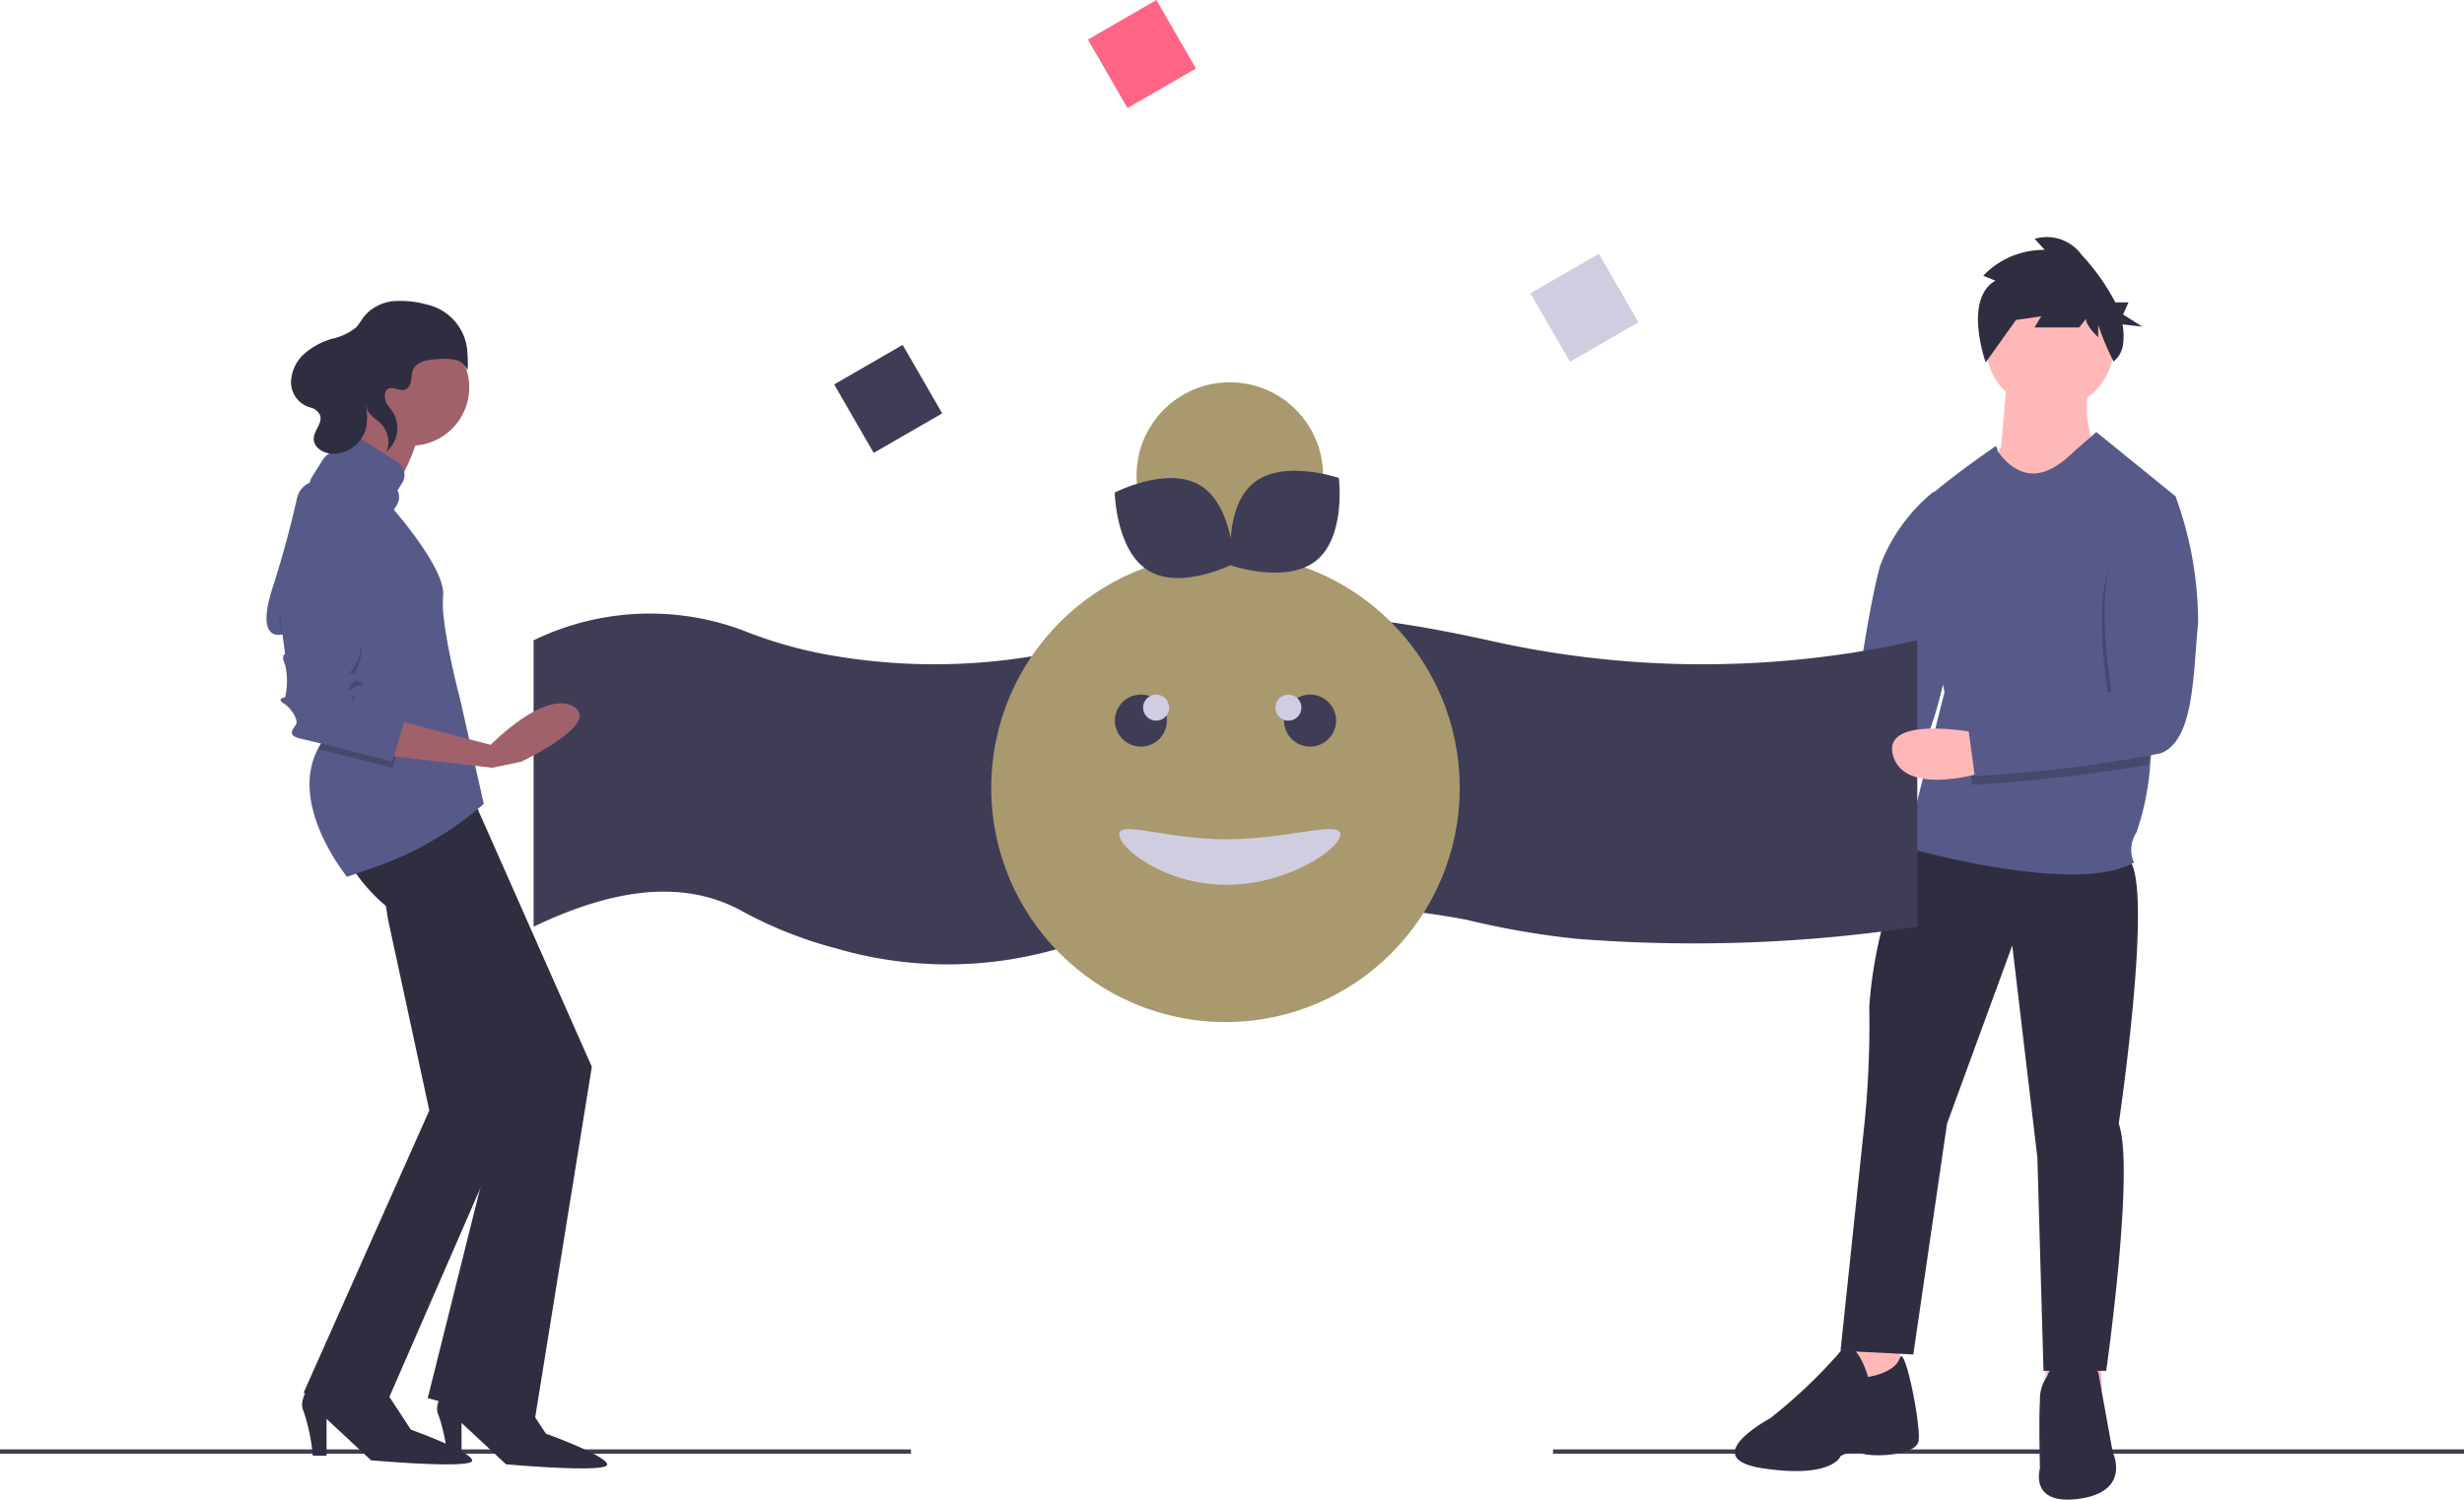 
  <svg
    xmlns="http://www.w3.org/2000/svg"
    width="80.377"
    height="48.921"
    viewBox="0 0 80.377 48.921"
  >
    <defs>
      <style>
        .a {
          fill: #ffb8b8;
        }
        .b {
          fill: #575a89;
        }
        .c {
          fill: #3f3d56;
        }
        .d {
          fill: #2f2e41;
        }
        .e {
          fill: #ff6584;
        }
        .f {
          fill: #d0cde1;
        }
        .g {
          fill: #a0616a;
        }
        .h {
          opacity: 0.2;
        }
        .i {
          fill: #a8996f;
        }
      </style>
    </defs>
    <g transform="translate(0 0.001)">
      <path
        class="a"
        d="M786.22,433.757s-3.233-.655-2.824.737,3.111.491,3.111.491Z"
        transform="translate(-730.198 -410.304)"
      />
      <path
        class="b"
        d="M826.579,330.858a.3.3,0,0,1,.5.173l.111.642a11.916,11.916,0,0,1,.072,4.2c-.428,1.631-.731,3.779-1.887,4.008a39.442,39.442,0,0,1-5.815-.208.3.3,0,0,1-.276-.309l.02-.937a.3.3,0,0,1,.271-.3l4.306-.459a.3.3,0,0,0,.268-.259c.1-.733.434-3,.763-4.2A5.706,5.706,0,0,1,826.579,330.858Z"
        transform="translate(-763.582 -314.755)"
      />
      <rect
        class="c"
        width="29.717"
        height="0.142"
        transform="translate(50.66 47.281)"
      />
      <path
        class="a"
        d="M850.822,614.608v1.965l1.1.245.737-.368-.082-1.555Z"
        transform="translate(-790.623 -571.123)"
      />
      <path
        class="a"
        d="M943.086,614.608v1.965l1.105.245.737-.368-.082-1.555Z"
        transform="translate(-876.359 -571.123)"
      />
      <path
        class="d"
        d="M882.882,493.3a14.353,14.353,0,0,0-1.433,5.321,31.977,31.977,0,0,1-.2,4.216l-.737,7,2.374.123,1.1-7.531,2.128-5.812.819,6.917.2,6.958h2.046s.941-6.59.409-8.063c0,0,1.228-8.268.246-8.677S882.882,493.3,882.882,493.3Z"
        transform="translate(-820.473 -465.774)"
      />
      <path
        class="d"
        d="M836.142,726.55s-.409-1.514-.982-.737a16.968,16.968,0,0,1-2.21,2.087s-2.456,1.31-.2,1.637,2.5-.409,2.5-.409a.945.945,0,0,1,.7-.082c.327.123,1.76.082,1.842-.409s-.45-3.192-.614-2.7S836.142,726.55,836.142,726.55Z"
        transform="translate(-775.206 -681.632)"
      />
      <path
        class="d"
        d="M973.957,732.084s0-.45-.778-.491-.9.491-.9.491a1.328,1.328,0,0,0-.245.819c-.041.614,0,2.21,0,2.21s-.368,1.228,1.31.982,1.064-1.514,1.064-1.514Z"
        transform="translate(-905.49 -687.207)"
      />
      <path
        class="a"
        d="M949.918,277.532l-.2,2.292-.368.859.982,1.392,2.415-2.251a3.437,3.437,0,0,1-.164-1.924Z"
        transform="translate(-884.439 -265.275)"
      />
      <path
        class="b"
        d="M919.384,305.65l-.019.2-.718,7.656s-.028.356-.081.831a8.591,8.591,0,0,1-.451,2.28,1.016,1.016,0,0,0-.082.982c-1.883,1.105-7.449-.491-7.449-.491l1.269-5.075a55.243,55.243,0,0,1-1.023-5.771c.123-.491,2.7-2.251,2.7-2.251l.076.2c1.1,1.473,2.216.2,2.543-.082l.655-.573Z"
        transform="translate(-848.421 -289.464)"
      />
      <path
        class="c"
        d="M323.141,397.341a48.885,48.885,0,0,1-11.069.4,26.7,26.7,0,0,1-3.631-.624,25.061,25.061,0,0,0-7.832-.242,22.48,22.48,0,0,0-5.272,1.118,12.96,12.96,0,0,1-7.455.06,13.6,13.6,0,0,1-3.13-1.246c-1.944-1.044-4.244-.666-6.751.536V388a8.676,8.676,0,0,1,6.828-.325,14.422,14.422,0,0,0,2.486.742,19.6,19.6,0,0,0,9.237-.417c4.059-1.375,8.305-.948,12.6,0a31.674,31.674,0,0,0,13.984,0Z"
        transform="translate(-260.595 -367.112)"
      />
      <rect
        class="c"
        width="29.717"
        height="0.142"
        transform="translate(0 47.281)"
      />
      <rect
        class="e"
        width="2.58"
        height="2.58"
        transform="translate(39.013 2.234) rotate(150)"
      />
      <rect
        class="c"
        width="2.58"
        height="2.58"
        transform="translate(30.735 13.484) rotate(150)"
      />
      <rect
        class="f"
        width="2.58"
        height="2.58"
        transform="translate(53.447 10.512) rotate(150)"
      />
      <path
        class="d"
        d="M142.7,380.02l1.351,6.255-4.1,9.208,2.4,1.051,4.6-10.559-2.943-9.273-1.752.45Z"
        transform="translate(-130.047 -350.05)"
      />
      <path
        class="d"
        d="M193.875,474a5.465,5.465,0,0,0,1.6,1.651c1.1.751,3.4,5.7,3.4,5.7l-2.5,10.009,3.453.951,1.9-11.76-3.9-8.808Z"
        transform="translate(-182.422 -445.751)"
      />
      <path
        class="d"
        d="M171.629,741.488s-.5.55-.3.951a6.09,6.09,0,0,1,.3,1.451h.45v-1.2l1.451,1.351s3.353.3,3.3,0-2-1-2-1l-.951-1.451Z"
        transform="translate(-161.427 -696.404)"
      />
      <path
        class="d"
        d="M233.87,743.349s-.5.55-.3.951a6.088,6.088,0,0,1,.3,1.451h.45v-1.2l1.451,1.351s3.353.3,3.3,0-2-1-2-1l-.951-1.451Z"
        transform="translate(-219.264 -698.134)"
      />
      <circle
        class="g"
        cx="1.902"
        cy="1.902"
        r="1.902"
        transform="translate(11.503 10.735)"
      />
      <path
        class="g"
        d="M172.586,284.319s-.15,1.9-1.1,2.6-.951,1.3-.951,1.3l3.853,1.751-.9-1.9s-.25-.1.15-.6a6.614,6.614,0,0,0,.751-1.7Z"
        transform="translate(-160.732 -271.582)"
      />
      <path
        class="b"
        d="M161.973,336.64h0a10.778,10.778,0,0,1-3.553,2.063l-.908.315s-1.921-2.331-.951-4.167a2.877,2.877,0,0,1,.833-.988l-.02-.088-.487-2.124-.044-.19-1.451-.35-.013,0c-.109.029-.845.164-.287-1.555.371-1.144.64-2.232.791-2.9a.706.706,0,0,1,.873-.526,2.611,2.611,0,0,1,1.388.822c.651.851.782-.038.782-.038s1.82,2.039,1.72,2.94a3.581,3.581,0,0,0,.022.725h0c.012.107.027.219.043.333.124.843.364,1.822.452,2.166l.017.064.016.064Z"
        transform="translate(-146.191 -310.416)"
      />
      <path
        class="h"
        d="M164.736,391.236l-.4,1.351s-1.535-.391-2.435-.614a2.877,2.877,0,0,1,.833-.988l-.02-.088-.487-2.124-.044-.19-1.451-.35-.013,0-.087-.654s2.5.15,2.652.751a1.47,1.47,0,0,1-.3,1.3c-.15.1,0,0,.3.15s-.1,0-.3.3.05.05.1.2,0-.05-.05.2.2.05.25.05S164.736,391.236,164.736,391.236Z"
        transform="translate(-151.531 -367.539)"
      />
      <path
        class="g"
        d="M210.293,429.047l3.253.851s1.752-1.8,2.7-1.251-1.7,1.8-1.7,1.8l-.951.2-3.453-.4Z"
        transform="translate(-197.539 -405.601)"
      />
      <path
        class="b"
        d="M160.633,384.754l.2,1.5s-.15,0,0,.35a2.331,2.331,0,0,1,0,1.051s-.3.05-.05.2.5.55.4.7-.3.35.15.45,3,.751,3,.751l.4-1.351s-1.4-.7-1.451-.7-.3.2-.25-.05.1-.05.05-.2-.3.1-.1-.2.6-.15.3-.3-.45-.05-.3-.15a1.47,1.47,0,0,0,.3-1.3C163.135,384.9,160.633,384.754,160.633,384.754Z"
        transform="translate(-151.532 -364.911)"
      />
      <path
        class="b"
        d="M177.569,307.687l.151-.24a.5.5,0,0,0-.157-.69l-1.149-.723a.5.5,0,0,0-.69.157l-.151.24a.5.5,0,0,0-.426.234l-.371.59a.5.5,0,0,0,.157.69l1.548.974a.5.5,0,0,0,.69-.157l.371-.59A.5.5,0,0,0,177.569,307.687Z"
        transform="translate(-164.602 -291.69)"
      />
      <path
        class="d"
        d="M170.042,245.737c.106-.155.06-.371.136-.544.12-.27.472-.326.767-.344a2.262,2.262,0,0,1,.588.016.564.564,0,0,1,.4.305c.041.088.037-.186.018-.538a1.7,1.7,0,0,0-1.266-1.552l-.012,0a3.223,3.223,0,0,0-1.092-.127,1.424,1.424,0,0,0-.97.466c-.107.129-.185.283-.3.4a1.922,1.922,0,0,1-.8.371,2.373,2.373,0,0,0-.874.476,1.286,1.286,0,0,0-.438.873.856.856,0,0,0,.621.885.449.449,0,0,1,.19.087c.374.305-.068.6-.073.937,0,.278.3.467.578.486a1.119,1.119,0,0,0,1.136-.858,2.332,2.332,0,0,0,0-.693c-.025-.264.558-.871.172-.425a.653.653,0,0,0-.151.3c-.071.362.257.492.46.7a.864.864,0,0,1,.188.895,1,1,0,0,0,.212-1.254c-.065-.1-.149-.2-.21-.3-.1-.167-.114-.524.164-.508C169.681,245.8,169.883,245.968,170.042,245.737Z"
        transform="translate(-156.703 -233.133)"
      />
      <circle
        class="a"
        cx="2.087"
        cy="2.087"
        r="2.087"
        transform="translate(64.783 9.187)"
      />
      <path
        class="h"
        d="M945.085,336.834l-.718,7.656s-.028.356-.081.831a55.346,55.346,0,0,1-5.731.643l-.2-1.473,4.666-1.269s-.573-3.192.082-4.5a10.114,10.114,0,0,0,.43-.979A1.421,1.421,0,0,1,945.085,336.834Z"
        transform="translate(-874.222 -320.364)"
      />
      <path
        class="a"
        d="M907.157,440.371s-3.233-.655-2.824.737,3.111.491,3.111.491Z"
        transform="translate(-842.578 -416.45)"
      />
      <path
        class="b"
        d="M944.991,330.172l1.269.2A11.916,11.916,0,0,1,947,334.51c-.164,1.678-.123,3.847-1.228,4.257a44.633,44.633,0,0,1-6.057.737l-.2-1.473,4.666-1.269s-.573-3.192.082-4.5A6.866,6.866,0,0,0,944.991,330.172Z"
        transform="translate(-875.297 -314.191)"
      />
      <path
        class="d"
        d="M944.5,214.967l-.4-.161a2.737,2.737,0,0,1,2.006-.843l-.328-.361a1.4,1.4,0,0,1,1.532.522,7.118,7.118,0,0,1,1.1,1.551h.43l-.179.395.628.395-.644-.071a2.2,2.2,0,0,1,.017.655.847.847,0,0,1-.31.554h0a8.9,8.9,0,0,1-.5-1.191v.4s-.4-.361-.4-.6l-.219.281h-1.459l.219-.361-.839.12.328-.442-1.3,1.824S943.44,215.569,944.5,214.967Z"
        transform="translate(-879.407 -205.812)"
      />
      <circle
        class="i"
        cx="7.641"
        cy="7.641"
        r="7.641"
        transform="translate(32.335 18.059)"
      />
      <path
        class="f"
        d="M555.217,486.723c0,.469-1.722,1.645-3.715,1.645s-3.5-1.176-3.5-1.645,1.509.159,3.5.159S555.217,486.254,555.217,486.723Z"
        transform="translate(-511.491 -459.504)"
      />
      <circle
        class="c"
        cx="0.849"
        cy="0.849"
        r="0.849"
        transform="translate(41.887 22.658)"
      />
      <circle
        class="c"
        cx="0.849"
        cy="0.849"
        r="0.849"
        transform="translate(36.368 22.658)"
      />
      <circle
        class="f"
        cx="0.425"
        cy="0.425"
        r="0.425"
        transform="translate(37.288 22.658)"
      />
      <circle
        class="f"
        cx="0.425"
        cy="0.425"
        r="0.425"
        transform="translate(41.604 22.658)"
      />
      <circle
        class="i"
        cx="3.042"
        cy="3.042"
        r="3.042"
        transform="translate(37.075 12.47)"
      />
      <path
        class="c"
        d="M548.707,324.931c1.074.64,1.113,2.556,1.113,2.556s-1.7.88-2.778.24-1.113-2.556-1.113-2.556S547.632,324.292,548.707,324.931Z"
        transform="translate(-509.566 -309.104)"
      />
      <path
        class="c"
        d="M602.02,324.2c-.971.788-2.784.163-2.784.163s-.238-1.9.733-2.69,2.784-.163,2.784-.163S602.991,323.407,602.02,324.2Z"
        transform="translate(-559.078 -305.918)"
      />
    </g>
  </svg>
